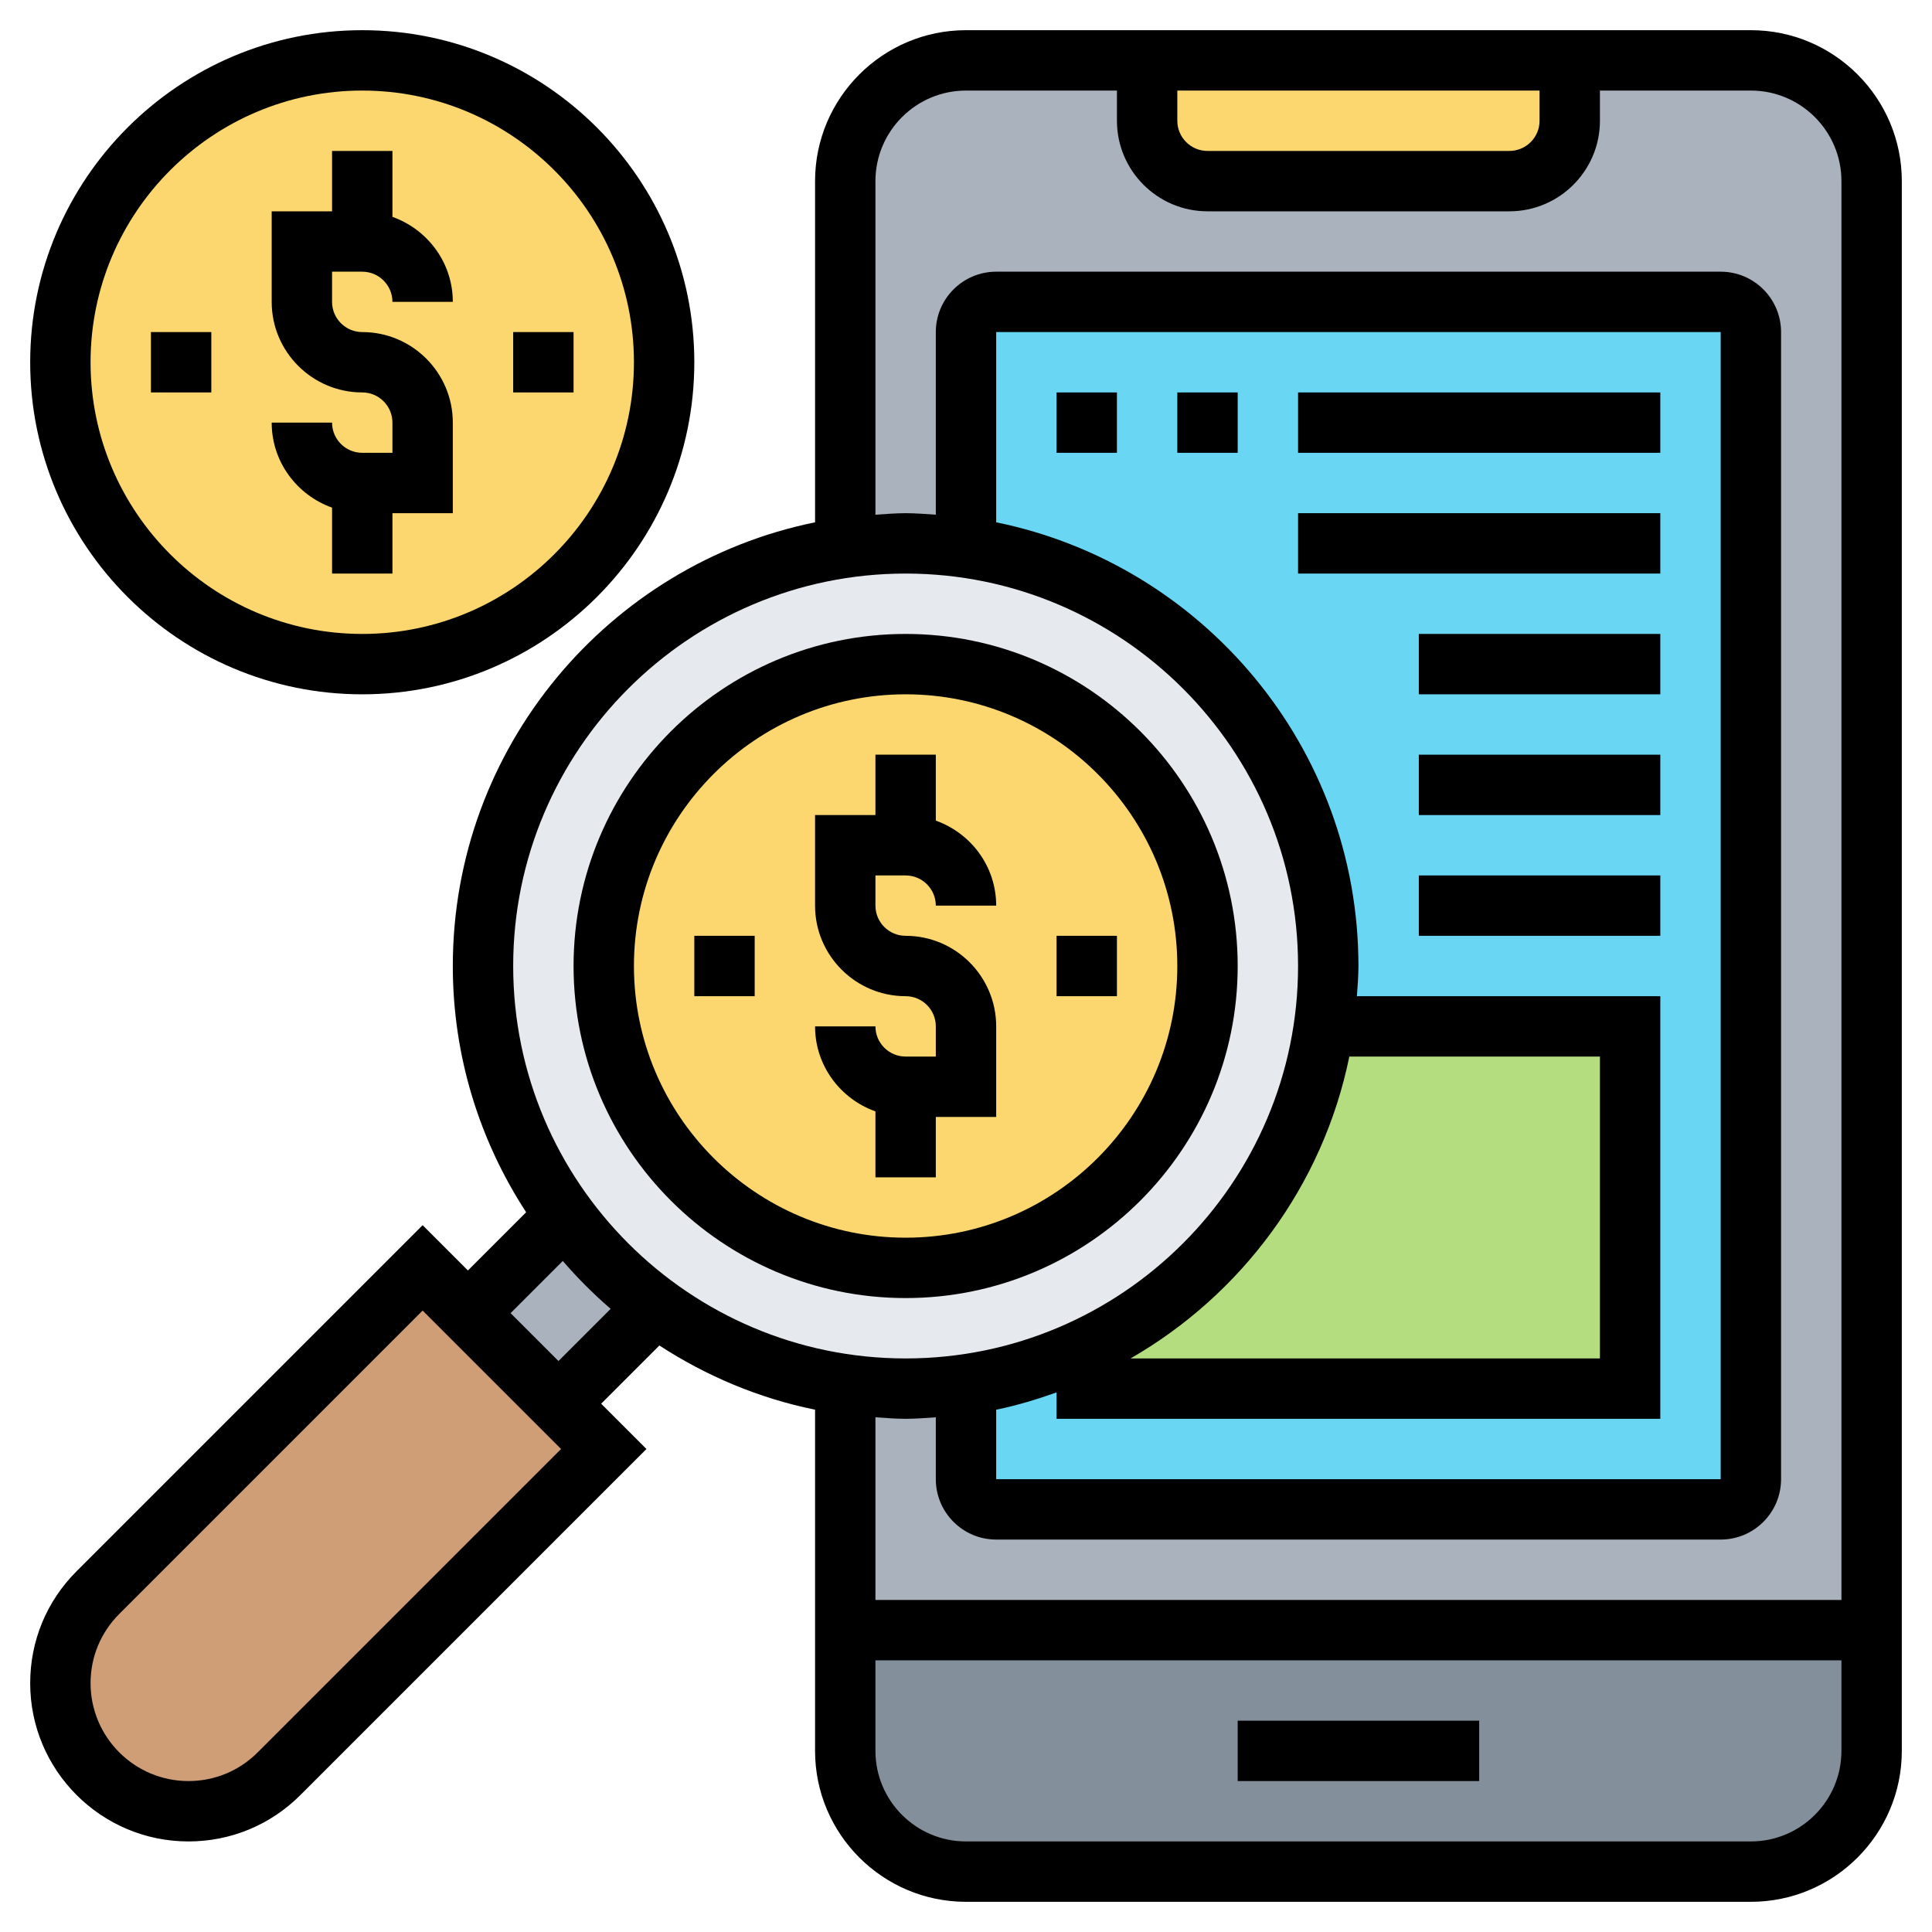 <svg id="Layer_35" enable-background="new 0 0 64 64" height="512" viewBox="0 0 64 64" width="512" xmlns="http://www.w3.org/2000/svg"><path d="m62 54v4c0 2.21-1.79 4-4 4h-26c-2.21 0-4-1.79-4-4v-4z" fill="#838f9b"/><path d="m58 2h-6v2c0 1.1-.9 2-2 2h-10c-1.1 0-2-.9-2-2v-2h-6c-2.21 0-4 1.79-4 4v40 8h34v-48c0-2.21-1.79-4-4-4z" fill="#aab2bd"/><path d="m52 2v2c0 1.1-.9 2-2 2h-10c-1.1 0-2-.9-2-2v-2z" fill="#fcd770"/><circle cx="12" cy="12" fill="#fcd770" r="10"/><path d="m20 48-10.76 10.76c-.79.79-1.87 1.24-3 1.24-1.17 0-2.23-.48-3-1.24-.76-.77-1.24-1.83-1.24-3 0-1.13.45-2.21 1.24-3l10.76-10.76 1.5 1.5 3 3z" fill="#cf9e76"/><path d="m21.72 43.28-3.22 3.22-3-3 3.22-3.22c.84 1.15 1.85 2.16 3 3z" fill="#aab2bd"/><path d="m57 50h-24c-.552 0-1-.448-1-1v-38c0-.552.448-1 1-1h24c.552 0 1 .448 1 1v38c0 .552-.448 1-1 1z" fill="#69d6f4"/><path d="m36 34h18v12h-18z" fill="#b4dd7f"/><path d="m21.72 43.28c-1.15-.84-2.16-1.85-3-3-1.71-2.32-2.72-5.19-2.72-8.28 0-7.06 5.23-12.9 12.02-13.86.65-.09 1.31-.14 1.98-.14s1.33.05 1.98.14c6.79.96 12.02 6.8 12.02 13.86 0 .67-.05 1.33-.14 1.98-.68 4.78-3.76 8.78-7.99 10.73-1.21.56-2.52.96-3.89 1.15-.65.09-1.31.14-1.98.14s-1.33-.05-1.98-.14c-2.33-.33-4.48-1.24-6.3-2.58z" fill="#e6e9ed"/><circle cx="30" cy="32" fill="#fcd770" r="10"/><path d="m30 43c6.065 0 11-4.935 11-11s-4.935-11-11-11-11 4.935-11 11 4.935 11 11 11zm0-20c4.962 0 9 4.037 9 9s-4.038 9-9 9-9-4.037-9-9 4.038-9 9-9z"/><path d="m30 35c-.551 0-1-.448-1-1h-2c0 1.302.839 2.402 2 2.816v2.184h2v-2h2v-3c0-1.654-1.346-3-3-3-.551 0-1-.448-1-1v-1h1c.551 0 1 .448 1 1h2c0-1.302-.839-2.402-2-2.816v-2.184h-2v2h-2v3c0 1.654 1.346 3 3 3 .551 0 1 .448 1 1v1z"/><path d="m35 31h2v2h-2z"/><path d="m23 31h2v2h-2z"/><path d="m12 23c6.065 0 11-4.935 11-11s-4.935-11-11-11-11 4.935-11 11 4.935 11 11 11zm0-20c4.962 0 9 4.037 9 9s-4.038 9-9 9-9-4.037-9-9 4.038-9 9-9z"/><path d="m12 15c-.551 0-1-.448-1-1h-2c0 1.302.839 2.402 2 2.816v2.184h2v-2h2v-3c0-1.654-1.346-3-3-3-.551 0-1-.448-1-1v-1h1c.551 0 1 .448 1 1h2c0-1.302-.839-2.402-2-2.816v-2.184h-2v2h-2v3c0 1.654 1.346 3 3 3 .551 0 1 .448 1 1v1z"/><path d="m17 11h2v2h-2z"/><path d="m5 11h2v2h-2z"/><path d="m41 57h8v2h-8z"/><path d="m58 1h-26c-2.757 0-5 2.243-5 5v11.302c-6.838 1.394-12 7.454-12 14.698 0 3.008.898 5.806 2.429 8.157l-1.929 1.929-1.5-1.5-11.464 11.464c-.991.99-1.536 2.306-1.536 3.708 0 2.89 2.352 5.242 5.243 5.242 1.399 0 2.716-.545 3.707-1.535l11.464-11.465-1.5-1.5 1.929-1.929c1.548 1.008 3.287 1.746 5.157 2.127v11.302c0 2.757 2.243 5 5 5h26c2.757 0 5-2.243 5-5v-52c0-2.757-2.243-5-5-5zm-19 2h12v1c0 .552-.449 1-1 1h-10c-.551 0-1-.448-1-1zm-9 16c7.168 0 13 5.832 13 13s-5.832 13-13 13-13-5.832-13-13 5.832-13 13-13zm3 27.698c.687-.14 1.35-.342 2-.573v.875h20v-14h-10.051c.022-.332.051-.662.051-1 0-7.244-5.162-13.304-12-14.698v-6.302h24v38h-24zm11.698-11.698h8.302v10h-15.549c3.671-2.112 6.375-5.723 7.247-10zm-36.162 23.05c-.613.613-1.428.95-2.293.95-1.788 0-3.243-1.454-3.243-3.242 0-.867.337-1.681.95-2.293l10.05-10.051 4.586 4.586zm9.964-12.964-1.586-1.586 1.729-1.729c.489.567 1.019 1.097 1.586 1.586zm11.5 1.914c.338 0 .668-.029 1-.051v2.051c0 1.103.897 2 2 2h24c1.103 0 2-.897 2-2v-38c0-1.103-.897-2-2-2h-24c-1.103 0-2 .897-2 2v6.051c-.332-.022-.662-.051-1-.051s-.668.029-1 .051v-11.051c0-1.654 1.346-3 3-3h5v1c0 1.654 1.346 3 3 3h10c1.654 0 3-1.346 3-3v-1h5c1.654 0 3 1.346 3 3v47h-32v-6.051c.332.022.662.051 1 .051zm28 14h-26c-1.654 0-3-1.346-3-3v-3h32v3c0 1.654-1.346 3-3 3z"/><path d="m35 13h2v2h-2z"/><path d="m39 13h2v2h-2z"/><path d="m43 13h12v2h-12z"/><path d="m43 17h12v2h-12z"/><path d="m47 21h8v2h-8z"/><path d="m47 25h8v2h-8z"/><path d="m47 29h8v2h-8z"/></svg>